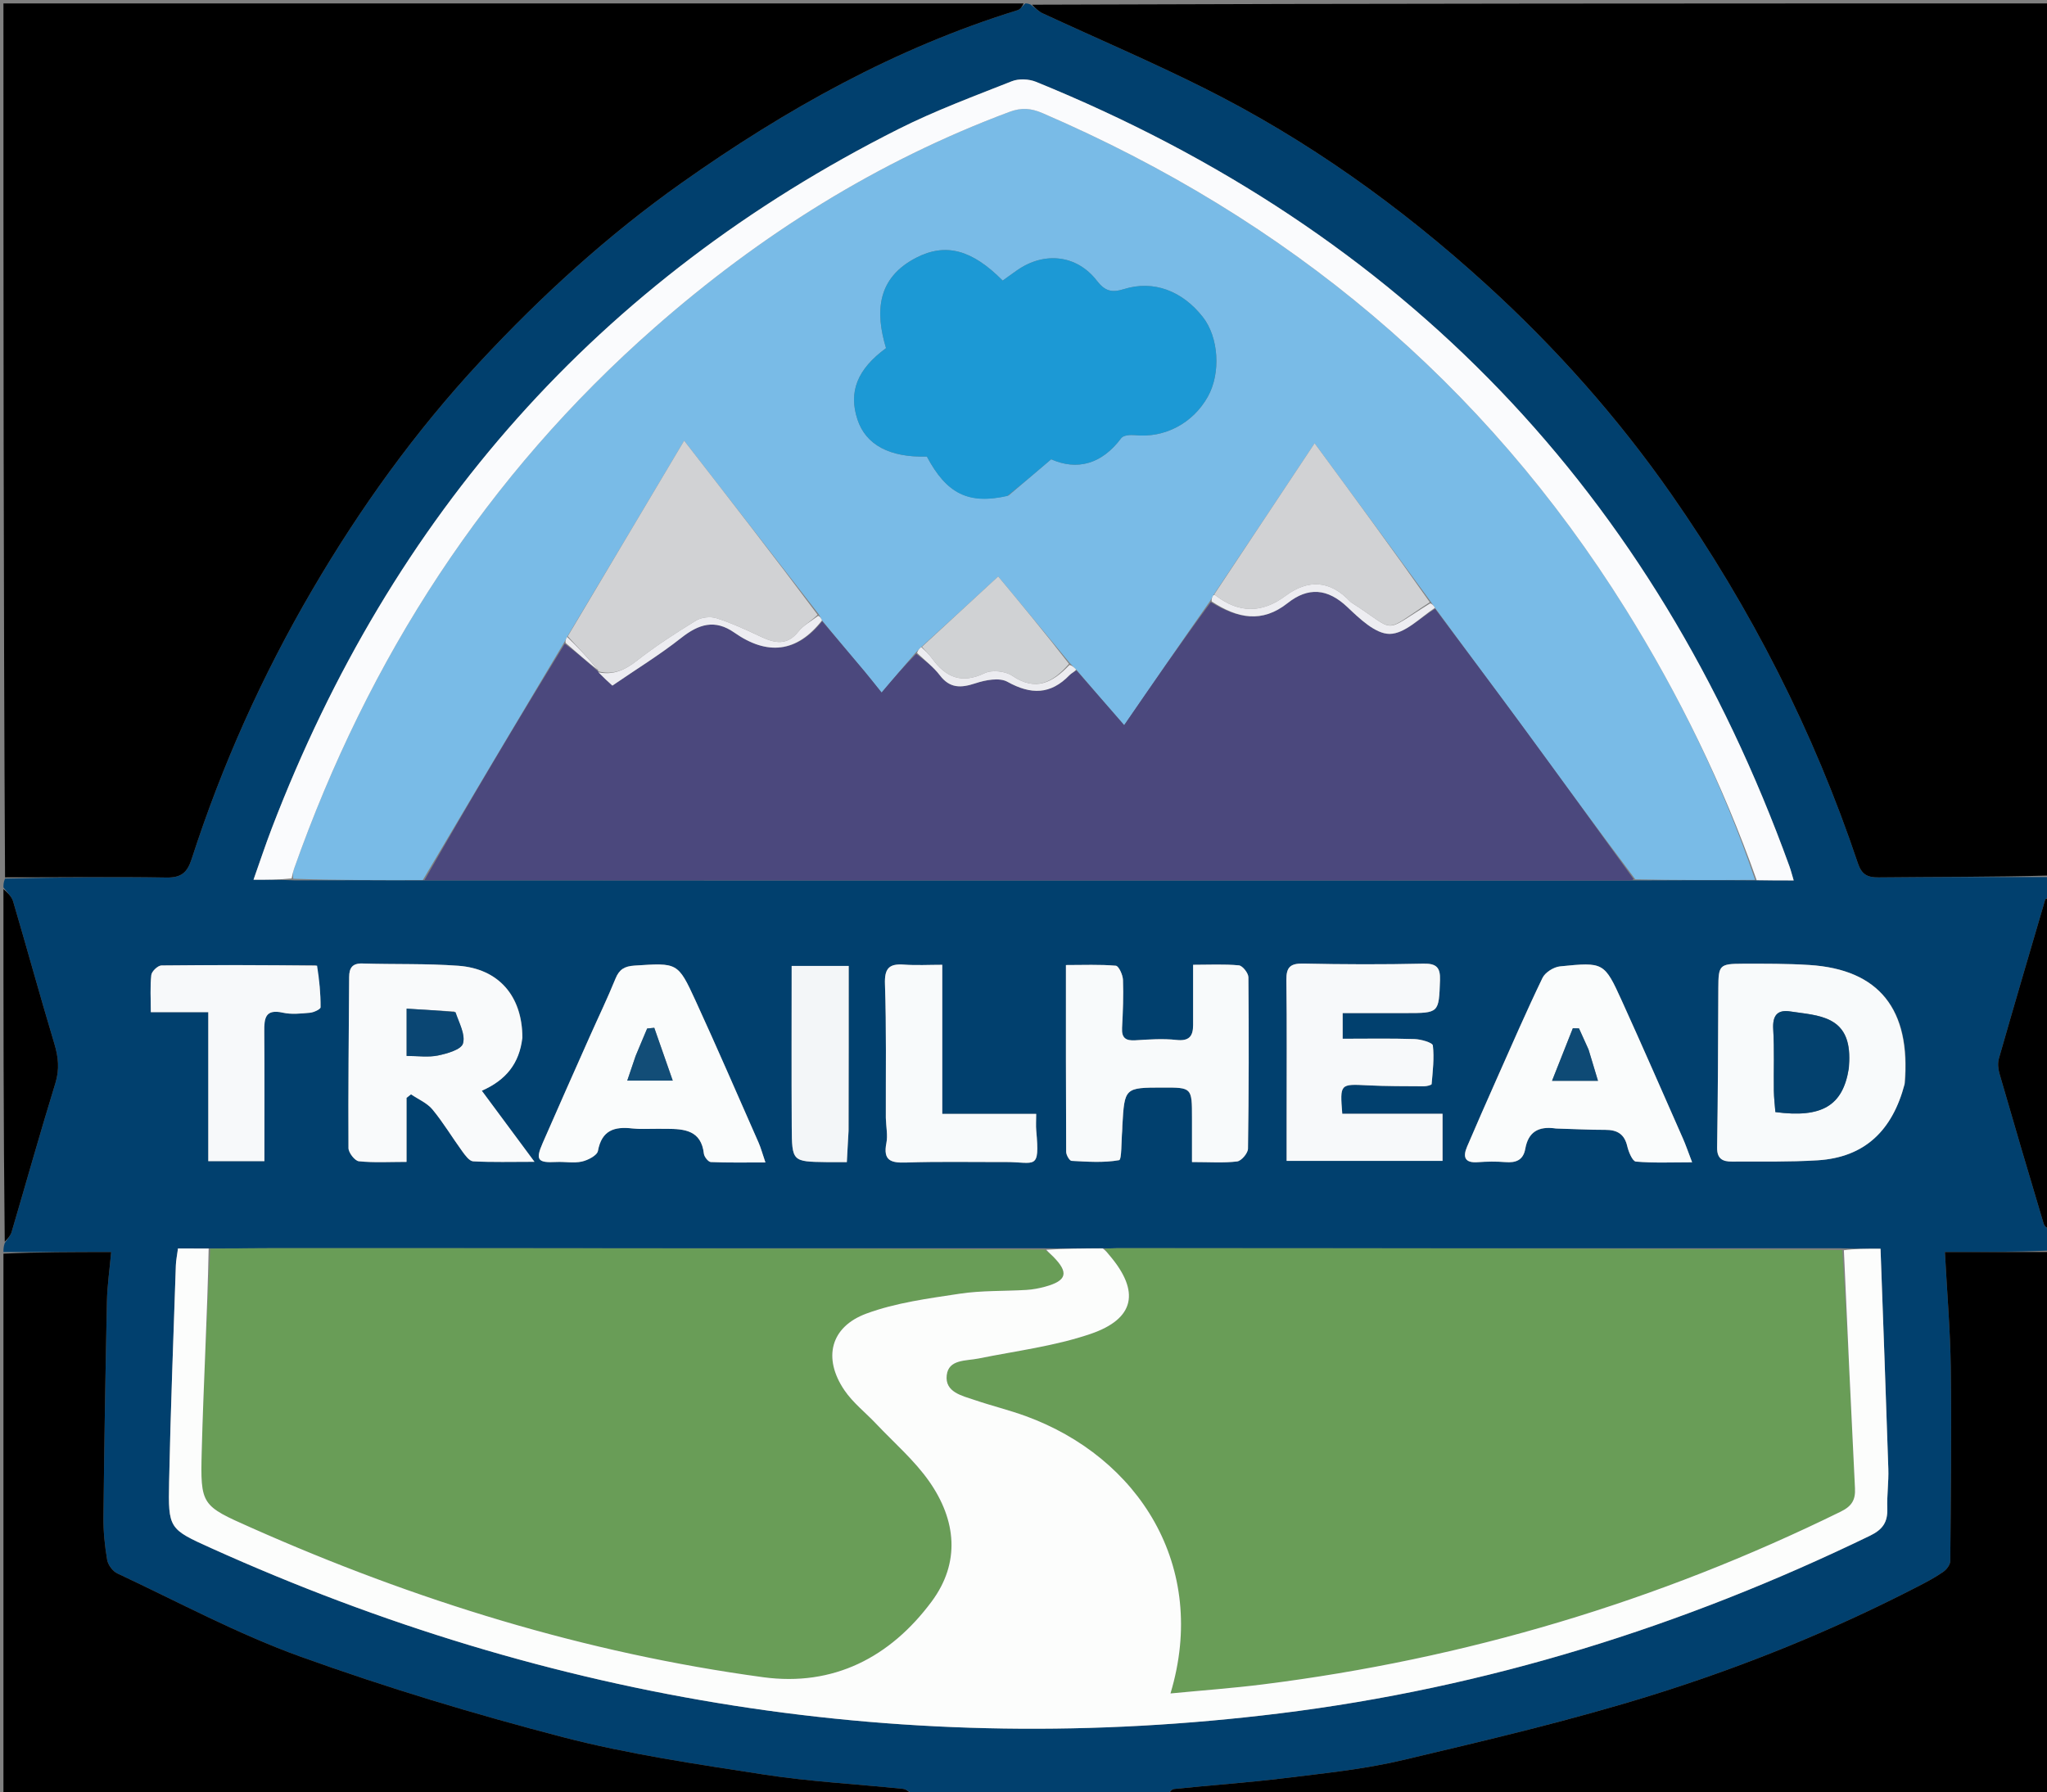 <svg version="1.1" id="Layer_1" xmlns="http://www.w3.org/2000/svg" xmlns:xlink="http://www.w3.org/1999/xlink" x="0px" y="0px"
	 width="100%" viewBox="0 0 595 521" enable-background="new 0 0 595 521" xml:space="preserve">
<rect x="0" y="0" width="595" height="521" fill="#808080" stroke="none"/>
<path fill="#01406E" opacity="1" stroke="none" 
	d="
M1,364 
	C1,363.25 1,362.5 1.377,361.392 
	C2.308,360.074 3.078,359.178 3.383,358.145 
	C7.631,343.728 11.678,329.251 16.101,314.89 
	C17.344,310.855 16.971,307.328 15.792,303.413 
	C11.652,289.658 7.868,275.795 3.801,262.017 
	C3.363,260.531 1.957,259.332 1,258 
	C1,257.25 1,256.5 1.465,255.44 
	C17.42,255.088 32.912,254.86 48.396,255.122 
	C52.735,255.195 54.451,253.627 55.708,249.735 
	C64.544,222.378 76.255,196.301 90.782,171.47 
	C104.702,147.677 120.732,125.389 139.47,105.23 
	C157.323,86.023 176.647,68.371 198.166,53.144 
	C228.367,31.773 260.282,13.935 295.786,2.962 
	C296.644,2.697 297.267,1.671 298,1 
	C298.444,1 298.889,1 299.636,1.366 
	C300.994,2.462 301.97,3.363 303.118,3.894 
	C318.717,11.118 334.545,17.881 349.913,25.565 
	C379.972,40.592 407.118,60.048 431.912,82.606 
	C452.058,100.935 470.156,121.278 485.772,143.645 
	C508.926,176.811 527.141,212.545 540.016,250.928 
	C541.113,254.2 542.715,255.12 546.059,255.084 
	C562.705,254.906 579.353,255.001 596,255 
	C596,256.714 596,258.429 595.619,260.561 
	C594.975,261.169 594.547,261.311 594.474,261.557 
	C589.953,276.936 585.429,292.315 581.022,307.726 
	C580.645,309.047 580.77,310.68 581.158,312.025 
	C585.377,326.633 589.674,341.219 594.04,355.785 
	C594.297,356.642 595.329,357.267 596,358 
	C596,359.714 596,361.429 595.531,363.571 
	C585.152,363.999 575.242,363.999 565.324,363.999 
	C565.951,375.819 566.887,386.707 567.028,397.605 
	C567.269,416.344 567.047,435.09 566.883,453.832 
	C566.874,454.886 565.863,456.251 564.924,456.914 
	C562.77,458.438 560.417,459.705 558.066,460.923 
	C533.138,473.837 507.155,484.408 480.443,492.747 
	C456.509,500.219 432.007,505.959 407.585,511.742 
	C396.381,514.395 384.795,515.547 373.33,516.96 
	C362.672,518.274 351.942,518.993 341.257,520.107 
	C340.448,520.192 339.75,521.344 339,522 
	C314.646,522 290.292,522 265.447,521.584 
	C264.111,520.785 263.29,520.148 262.414,520.059 
	C248.941,518.677 235.368,517.966 222.004,515.899 
	C202.45,512.875 182.755,510.01 163.649,505.044 
	C137.928,498.358 112.382,490.649 87.386,481.644 
	C69.086,475.052 51.77,465.712 34.093,457.43 
	C32.749,456.8 31.394,454.945 31.144,453.472 
	C30.456,449.412 30.027,445.25 30.07,441.134 
	C30.292,420.189 30.639,399.245 31.081,378.303 
	C31.177,373.758 31.846,369.226 32.312,364 
	C21.218,364 11.109,364 1,364 
M303.037,362.902 
	C228.223,362.896 153.41,362.887 78.596,362.89 
	C72.768,362.89 66.939,362.975 60.186,362.957 
	C57.413,362.957 54.64,362.957 51.736,362.957 
	C51.475,364.961 51.159,366.427 51.111,367.903 
	C50.417,388.868 49.584,409.832 49.155,430.803 
	C48.877,444.426 49.097,444.541 61.428,450.103 
	C160.494,494.787 263.927,511.451 371.948,498.126 
	C432.075,490.709 489.098,472.874 543.549,446.473 
	C547.307,444.651 548.723,442.48 548.58,438.525 
	C548.442,434.709 549.005,430.869 548.881,427.052 
	C548.192,405.816 547.388,384.583 546.612,363.039 
	C542.248,363.039 539.121,363.039 535.066,362.904 
	C464.884,362.897 394.703,362.89 324.521,362.892 
	C323.36,362.892 322.2,362.998 320.106,362.89 
	C314.724,362.942 309.342,362.995 303.037,362.902 
M85.685,255.944 
	C98.087,255.919 110.489,255.894 123.836,255.947 
	C240.399,255.957 356.962,255.968 473.525,255.975 
	C474.024,255.975 474.522,255.921 475.953,255.968 
	C487.355,255.915 498.758,255.862 511.05,255.956 
	C514.345,255.956 517.64,255.956 521.372,255.956 
	C520.87,254.292 520.556,253.033 520.117,251.819 
	C480.875,143.401 407.975,67.273 301.14,23.792 
	C299.087,22.956 296.154,22.814 294.132,23.614 
	C283.016,28.013 271.747,32.191 261.092,37.56 
	C173.92,81.486 113.877,149.847 79.034,240.72 
	C77.157,245.617 75.513,250.603 73.686,255.76 
	C77.774,255.76 81.252,255.76 85.685,255.944 
M553.732,314.825 
	C555.495,293.4 546.182,281.828 525.902,280.546 
	C519.44,280.138 512.945,280.166 506.465,280.18 
	C499.788,280.194 499.495,280.629 499.464,287.239 
	C499.392,302.704 499.364,318.169 499.114,333.631 
	C499.061,336.964 500.806,337.709 503.374,337.699 
	C511.68,337.666 520.004,337.84 528.285,337.335 
	C542.011,336.498 550.069,328.679 553.732,314.825 
M151.845,301.268 
	C151.78,289.538 144.935,281.628 133.206,280.773 
	C123.943,280.097 114.612,280.397 105.316,280.113 
	C102.372,280.023 101.505,281.468 101.488,284.023 
	C101.382,300.608 101.194,317.193 101.292,333.776 
	C101.3,335.121 103.139,337.486 104.313,337.609 
	C108.701,338.069 113.165,337.793 118.166,337.793 
	C118.166,331.212 118.166,325.197 118.166,319.182 
	C118.601,318.839 119.036,318.495 119.471,318.151 
	C121.581,319.591 124.144,320.658 125.707,322.55 
	C128.871,326.38 131.439,330.697 134.371,334.727 
	C135.219,335.892 136.428,337.571 137.547,337.632 
	C143.077,337.932 148.632,337.769 155.36,337.769 
	C149.734,330.177 144.985,323.769 140.051,317.109 
	C147.1,313.993 150.982,309.182 151.845,301.268 
M346.474,325.412 
	C346.474,329.478 346.474,333.544 346.474,337.84 
	C351.707,337.84 355.702,338.144 359.6,337.662 
	C360.832,337.509 362.733,335.265 362.752,333.955 
	C363,317.342 363.021,300.725 362.87,284.111 
	C362.859,282.895 361.167,280.755 360.105,280.655 
	C355.849,280.254 351.533,280.489 346.802,280.489 
	C346.802,286.74 346.807,292.381 346.801,298.022 
	C346.797,301.279 345.622,302.744 341.933,302.336 
	C338.002,301.901 333.966,302.196 329.992,302.443 
	C327.213,302.616 325.995,301.771 326.149,298.85 
	C326.394,294.2 326.589,289.532 326.42,284.885 
	C326.367,283.422 325.181,280.832 324.341,280.759 
	C319.645,280.355 314.896,280.565 309.833,280.565 
	C309.833,299.297 309.809,317.085 309.902,334.872 
	C309.907,335.791 310.879,337.467 311.469,337.498 
	C316.088,337.741 320.8,338.092 325.285,337.292 
	C326.067,337.153 325.915,331.754 326.183,328.783 
	C326.228,328.287 326.206,327.785 326.235,327.286 
	C326.877,316.199 326.878,316.199 338.008,316.183 
	C346.473,316.17 346.473,316.17 346.474,325.412 
M373.983,325.299 
	C373.983,329.369 373.983,333.439 373.983,337.497 
	C389.329,337.497 404.045,337.497 419.303,337.497 
	C419.303,332.783 419.303,328.586 419.303,323.812 
	C409.221,323.812 399.656,323.812 390.157,323.812 
	C389.455,315.071 389.495,315.127 397.498,315.534 
	C402.959,315.812 408.436,315.78 413.907,315.813 
	C414.679,315.818 416.105,315.457 416.13,315.171 
	C416.452,311.431 416.923,307.633 416.488,303.953 
	C416.388,303.101 413.033,302.143 411.149,302.082 
	C404.229,301.86 397.297,301.994 390.268,301.994 
	C390.268,299.38 390.268,297.008 390.268,294.531 
	C393.637,294.531 396.595,294.531 399.552,294.531 
	C402.551,294.531 405.55,294.531 408.549,294.531 
	C418.324,294.531 418.229,294.528 418.565,284.977 
	C418.693,281.336 417.601,280.066 413.719,280.156 
	C402.086,280.426 390.439,280.383 378.805,280.134 
	C375.043,280.053 373.861,281.205 373.91,284.923 
	C374.083,298.071 373.983,311.223 373.983,325.299 
M191.273,328.176 
	C192.106,328.178 192.938,328.178 193.771,328.181 
	C198.969,328.198 203.833,328.618 204.598,335.418 
	C204.701,336.327 205.886,337.809 206.621,337.84 
	C211.645,338.055 216.682,337.953 222.485,337.953 
	C221.56,335.245 221.151,333.679 220.507,332.216 
	C214.418,318.404 208.427,304.546 202.13,290.828 
	C197.031,279.722 196.87,279.923 184.436,280.722 
	C181.504,280.911 179.993,281.831 178.895,284.534 
	C176.586,290.221 173.907,295.758 171.414,301.371 
	C166.833,311.687 162.235,321.996 157.726,332.343 
	C155.585,337.255 156.295,338.101 161.683,337.822 
	C164.161,337.694 166.742,338.225 169.11,337.702 
	C170.88,337.31 173.56,335.924 173.801,334.609 
	C174.906,328.556 178.619,327.465 183.84,328.075 
	C185.977,328.325 188.164,328.155 191.273,328.176 
M452.666,328.076 
	C457.315,328.223 461.965,328.488 466.615,328.477 
	C470.06,328.469 472.166,329.681 472.995,333.237 
	C473.383,334.899 474.518,337.615 475.504,337.703 
	C480.625,338.155 485.806,337.913 491.847,337.913 
	C490.636,334.75 490.013,332.889 489.225,331.103 
	C483.336,317.752 477.511,304.372 471.474,291.088 
	C466.314,279.736 466.19,279.669 453.447,280.952 
	C451.613,281.137 449.13,282.698 448.357,284.302 
	C443.675,294.013 439.383,303.912 435.002,313.767 
	C432.105,320.282 429.24,326.813 426.433,333.368 
	C425.126,336.42 425.791,338.165 429.58,337.878 
	C432.214,337.679 434.889,337.641 437.52,337.854 
	C440.609,338.105 442.754,337.32 443.352,333.985 
	C444.199,329.258 446.987,327.285 452.666,328.076 
M91.748,280.599 
	C76.809,280.586 61.87,280.515 46.934,280.683 
	C45.892,280.694 44.102,282.387 43.981,283.448 
	C43.598,286.828 43.839,290.279 43.839,294.261 
	C49.713,294.261 54.777,294.261 60.542,294.261 
	C60.542,309.035 60.542,323.239 60.542,337.574 
	C66.456,337.574 71.646,337.574 76.852,337.574 
	C76.852,324.709 76.916,312.275 76.814,299.842 
	C76.783,296.014 77.108,293.277 82.199,294.411 
	C84.719,294.973 87.481,294.669 90.105,294.434 
	C91.216,294.334 93.172,293.41 93.176,292.849 
	C93.207,288.856 92.831,284.861 91.748,280.599 
M257.482,325.354 
	C257.567,327.676 258.087,330.084 257.648,332.302 
	C256.642,337.386 258.905,338.129 263.342,337.978 
	C272.968,337.652 282.611,337.869 292.247,337.833 
	C300.884,337.801 302.274,340.484 301.206,328.715 
	C301.073,327.251 301.188,325.765 301.188,323.844 
	C291.918,323.844 283.065,323.844 273.886,323.844 
	C273.886,309.338 273.886,295.275 273.886,280.492 
	C269.971,280.492 266.353,280.703 262.77,280.438 
	C258.447,280.119 257.073,281.487 257.231,286.1 
	C257.669,298.885 257.447,311.693 257.482,325.354 
M246.693,328.362 
	C246.693,312.482 246.693,296.602 246.693,280.827 
	C240.512,280.827 235.418,280.827 230.112,280.827 
	C230.112,296.649 230.048,312.099 230.135,327.547 
	C230.193,337.714 230.291,337.717 240.188,337.859 
	C241.995,337.885 243.803,337.863 246.15,337.863 
	C246.303,334.859 246.445,332.086 246.693,328.362 
z"/>
<path fill="#000000" opacity="1" stroke="none" 
	d="
M596,254.531 
	C579.353,255.001 562.705,254.906 546.059,255.084 
	C542.715,255.12 541.113,254.2 540.016,250.928 
	C527.141,212.545 508.926,176.811 485.772,143.645 
	C470.156,121.278 452.058,100.935 431.912,82.606 
	C407.118,60.048 379.972,40.592 349.913,25.565 
	C334.545,17.881 318.717,11.118 303.118,3.894 
	C301.97,3.363 300.994,2.462 299.969,1.366 
	C398.588,1 497.176,1 596,1 
	C596,85.354 596,169.708 596,254.531 
z"/>
<path fill="#000000" opacity="1" stroke="none" 
	d="
M297.531,1 
	C297.267,1.671 296.644,2.697 295.786,2.962 
	C260.282,13.935 228.367,31.773 198.166,53.144 
	C176.647,68.371 157.323,86.023 139.47,105.23 
	C120.732,125.389 104.702,147.677 90.782,171.47 
	C76.255,196.301 64.544,222.378 55.708,249.735 
	C54.451,253.627 52.735,255.195 48.396,255.122 
	C32.912,254.86 17.42,255.088 1.465,255.065 
	C1,170.401 1,85.801 1,1 
	C99.687,1 198.375,1 297.531,1 
z"/>
<path fill="#000000" opacity="1" stroke="none" 
	d="
M1,364.469 
	C11.109,364 21.218,364 32.312,364 
	C31.846,369.226 31.177,373.758 31.081,378.303 
	C30.639,399.245 30.292,420.189 30.07,441.134 
	C30.027,445.25 30.456,449.412 31.144,453.472 
	C31.394,454.945 32.749,456.8 34.093,457.43 
	C51.77,465.712 69.086,475.052 87.386,481.644 
	C112.382,490.649 137.928,498.358 163.649,505.044 
	C182.755,510.01 202.45,512.875 222.004,515.899 
	C235.368,517.966 248.941,518.677 262.414,520.059 
	C263.29,520.148 264.111,520.785 264.979,521.584 
	C177.091,522 89.183,522 1,522 
	C1,469.646 1,417.292 1,364.469 
z"/>
<path fill="#000000" opacity="1" stroke="none" 
	d="
M339.469,522 
	C339.75,521.344 340.448,520.192 341.257,520.107 
	C351.942,518.993 362.672,518.274 373.33,516.96 
	C384.795,515.547 396.381,514.395 407.585,511.742 
	C432.007,505.959 456.509,500.219 480.443,492.747 
	C507.155,484.408 533.138,473.837 558.066,460.923 
	C560.417,459.705 562.77,458.438 564.924,456.914 
	C565.863,456.251 566.874,454.886 566.883,453.832 
	C567.047,435.09 567.269,416.344 567.028,397.605 
	C566.887,386.707 565.951,375.819 565.324,363.999 
	C575.242,363.999 585.152,363.999 595.531,363.999 
	C596,416.611 596,469.222 596,522 
	C510.646,522 425.292,522 339.469,522 
z"/>
<path fill="#000000" opacity="1" stroke="none" 
	d="
M1,258.469 
	C1.957,259.332 3.363,260.531 3.801,262.017 
	C7.868,275.795 11.652,289.658 15.792,303.413 
	C16.971,307.328 17.344,310.855 16.101,314.89 
	C11.678,329.251 7.631,343.728 3.383,358.145 
	C3.078,359.178 2.308,360.074 1.377,361.017 
	C1,326.979 1,292.958 1,258.469 
z"/>
<path fill="#000000" opacity="1" stroke="none" 
	d="
M596,357.531 
	C595.329,357.267 594.297,356.642 594.04,355.785 
	C589.674,341.219 585.377,326.633 581.158,312.025 
	C580.77,310.68 580.645,309.047 581.022,307.726 
	C585.429,292.315 589.953,276.936 594.474,261.557 
	C594.547,261.311 594.975,261.169 595.619,260.989 
	C596,293.021 596,325.042 596,357.531 
z"/>
<path fill="#79BBE7" opacity="1" stroke="none" 
	d="
M510.161,255.809 
	C498.758,255.862 487.355,255.915 475.331,255.64 
	C463.946,240.526 453.229,225.706 442.406,210.964 
	C434.055,199.588 425.571,188.31 417.102,176.706 
	C416.686,176.009 416.315,175.595 415.823,174.86 
	C404.749,159.645 393.796,144.753 382.117,128.873 
	C371.918,144.231 362.407,158.553 352.68,173.046 
	C352.27,173.725 352.074,174.233 351.591,174.928 
	C343.205,186.896 335.107,198.677 326.762,210.817 
	C321.797,205.114 317.36,200.018 312.816,194.668 
	C312.154,193.953 311.6,193.492 310.91,192.718 
	C303.644,183.83 296.513,175.254 290.142,167.594 
	C282.331,174.802 275.159,181.421 267.764,188.118 
	C267.133,188.675 266.726,189.153 266.042,189.865 
	C262.704,193.718 259.641,197.336 256.254,201.339 
	C253.818,198.315 252.615,196.766 251.354,195.264 
	C247.244,190.368 243.113,185.489 238.934,180.354 
	C238.624,179.684 238.369,179.265 237.96,178.548 
	C225.024,161.798 212.242,145.346 198.86,128.121 
	C187.205,147.71 176.117,166.347 164.838,185.157 
	C164.469,185.806 164.29,186.283 163.851,186.999 
	C150.024,210.115 136.457,232.992 122.89,255.868 
	C110.489,255.894 98.087,255.919 85.238,255.473 
	C85.014,254.202 85.19,253.385 85.466,252.604 
	C107.137,191.281 141.32,138.244 190.336,95.184 
	C220.996,68.249 255.085,46.822 293.475,32.506 
	C296.88,31.236 299.705,31.453 302.967,32.859 
	C374.286,63.599 431.351,111.091 472.566,177.162 
	C488.031,201.953 500.765,228.094 510.161,255.809 
M293.176,144.067 
	C297.097,140.726 301.017,137.386 305.539,133.533 
	C313.056,136.839 320.217,135.021 325.925,127.353 
	C326.54,126.527 328.575,126.377 329.888,126.514 
	C338.465,127.41 346.731,123.114 351.087,115.312 
	C354.908,108.467 354.253,98.068 349.63,92.169 
	C343.656,84.547 335.263,81.366 326.733,84.042 
	C323.195,85.152 321.206,84.687 318.825,81.608 
	C312.995,74.07 303.563,73.062 295.669,78.55 
	C294.23,79.55 292.818,80.591 291.451,81.571 
	C282.573,72.63 274.941,70.484 266.305,74.932 
	C254.965,80.774 254.323,90.56 257.542,101.211 
	C249.163,107.355 246.595,113.933 249.232,121.952 
	C251.662,129.339 258.589,133.04 269.411,132.735 
	C275.143,143.554 281.517,146.764 293.176,144.067 
z"/>
<path fill="#699D57" opacity="1" stroke="none" 
	d="
M321.039,363.055 
	C322.2,362.998 323.36,362.892 324.521,362.892 
	C394.703,362.89 464.884,362.897 535.495,363.414 
	C537,386.844 538.042,409.766 539.186,432.683 
	C539.354,436.059 538.294,437.877 535.028,439.481 
	C481.839,465.609 425.856,482.325 367.081,489.699 
	C358.259,490.806 349.379,491.448 340.221,492.334 
	C351.378,455.245 330.856,423.603 298.1,411.682 
	C293.265,409.922 288.235,408.704 283.361,407.044 
	C279.639,405.777 274.612,404.755 275.183,399.819 
	C275.726,395.13 280.775,395.691 284.449,394.947 
	C295.334,392.74 306.525,391.37 316.963,387.813 
	C329.945,383.391 331.377,375.428 322.546,365.016 
	C322.014,364.388 321.54,363.71 321.039,363.055 
z"/>
<path fill="#699D57" opacity="1" stroke="none" 
	d="
M61.111,363.021 
	C66.939,362.975 72.768,362.89 78.596,362.89 
	C153.41,362.887 228.223,362.896 303.657,363.274 
	C304.895,364.204 305.54,364.733 306.125,365.324 
	C310.746,369.996 310.132,372.346 303.761,374.081 
	C302.007,374.559 300.181,374.904 298.371,375.015 
	C291.895,375.409 285.333,375.15 278.951,376.118 
	C269.815,377.503 260.432,378.725 251.845,381.891 
	C241.337,385.765 239.135,394.884 245.447,404.18 
	C247.924,407.828 251.585,410.665 254.655,413.92 
	C259.885,419.465 265.8,424.54 270.12,430.726 
	C277.935,441.914 279.237,454.267 270.782,465.639 
	C258.722,481.859 242.239,490.378 221.823,487.611 
	C170.059,480.592 120.611,465.298 72.939,444.11 
	C58.527,437.704 58.228,437.637 58.636,421.853 
	C59.144,402.234 60.258,382.631 61.111,363.021 
z"/>
<path fill="#4B487D" opacity="1" stroke="none" 
	d="
M312.923,194.921 
	C317.36,200.018 321.797,205.114 326.762,210.817 
	C335.107,198.677 343.205,186.896 351.942,175.064 
	C359.736,179.794 366.828,181.236 374.268,175.342 
	C380.246,170.606 385.894,171.046 391.646,176.497 
	C395.195,179.861 399.793,184.299 403.91,184.289 
	C408.329,184.277 412.735,179.619 417.147,176.989 
	C425.571,188.31 434.055,199.588 442.406,210.964 
	C453.229,225.706 463.946,240.526 474.865,255.602 
	C474.522,255.921 474.024,255.975 473.525,255.975 
	C356.962,255.968 240.399,255.957 123.363,255.907 
	C136.457,232.992 150.024,210.115 164.154,187.154 
	C167.762,189.794 170.807,192.518 173.864,195.199 
	C173.875,195.155 173.784,195.148 173.942,195.455 
	C175.397,196.948 176.694,198.136 177.995,199.327 
	C184.977,194.541 191.78,190.37 198.001,185.46 
	C203.093,181.441 207.777,179.937 213.463,183.924 
	C222.93,190.56 231.537,189.83 238.99,180.604 
	C243.113,185.489 247.244,190.368 251.354,195.264 
	C252.615,196.766 253.818,198.315 256.254,201.339 
	C259.641,197.336 262.704,193.718 266.299,190.077 
	C268.969,192.126 271.4,193.974 273.177,196.317 
	C276.114,200.188 279.335,200.034 283.535,198.649 
	C286.435,197.692 290.495,196.914 292.832,198.216 
	C299.644,202.012 305.369,201.979 310.867,196.286 
	C311.425,195.708 312.232,195.37 312.923,194.921 
z"/>
<path fill="#FCFDFC" opacity="1" stroke="none" 
	d="
M60.648,362.989 
	C60.258,382.631 59.144,402.234 58.636,421.853 
	C58.228,437.637 58.527,437.704 72.939,444.11 
	C120.611,465.298 170.059,480.592 221.823,487.611 
	C242.239,490.378 258.722,481.859 270.782,465.639 
	C279.237,454.267 277.935,441.914 270.12,430.726 
	C265.8,424.54 259.885,419.465 254.655,413.92 
	C251.585,410.665 247.924,407.828 245.447,404.18 
	C239.135,394.884 241.337,385.765 251.845,381.891 
	C260.432,378.725 269.815,377.503 278.951,376.118 
	C285.333,375.15 291.895,375.409 298.371,375.015 
	C300.181,374.904 302.007,374.559 303.761,374.081 
	C310.132,372.346 310.746,369.996 306.125,365.324 
	C305.54,364.733 304.895,364.204 304.118,363.347 
	C309.342,362.995 314.724,362.942 320.573,362.972 
	C321.54,363.71 322.014,364.388 322.546,365.016 
	C331.377,375.428 329.945,383.391 316.963,387.813 
	C306.525,391.37 295.334,392.74 284.449,394.947 
	C280.775,395.691 275.726,395.13 275.183,399.819 
	C274.612,404.755 279.639,405.777 283.361,407.044 
	C288.235,408.704 293.265,409.922 298.1,411.682 
	C330.856,423.603 351.378,455.245 340.221,492.334 
	C349.379,491.448 358.259,490.806 367.081,489.699 
	C425.856,482.325 481.839,465.609 535.028,439.481 
	C538.294,437.877 539.354,436.059 539.186,432.683 
	C538.042,409.766 537,386.844 535.96,363.481 
	C539.121,363.039 542.248,363.039 546.612,363.039 
	C547.388,384.583 548.192,405.816 548.881,427.052 
	C549.005,430.869 548.442,434.709 548.58,438.525 
	C548.723,442.48 547.307,444.651 543.549,446.473 
	C489.098,472.874 432.075,490.709 371.948,498.126 
	C263.927,511.451 160.494,494.787 61.428,450.103 
	C49.097,444.541 48.877,444.426 49.155,430.803 
	C49.584,409.832 50.417,388.868 51.111,367.903 
	C51.159,366.427 51.475,364.961 51.736,362.957 
	C54.64,362.957 57.413,362.957 60.648,362.989 
z"/>
<path fill="#FAFBFD" opacity="1" stroke="none" 
	d="
M510.605,255.882 
	C500.765,228.094 488.031,201.953 472.566,177.162 
	C431.351,111.091 374.286,63.599 302.967,32.859 
	C299.705,31.453 296.88,31.236 293.475,32.506 
	C255.085,46.822 220.996,68.249 190.336,95.184 
	C141.32,138.244 107.137,191.281 85.466,252.604 
	C85.19,253.385 85.014,254.202 84.761,255.38 
	C81.252,255.76 77.774,255.76 73.686,255.76 
	C75.513,250.603 77.157,245.617 79.034,240.72 
	C113.877,149.847 173.92,81.486 261.092,37.56 
	C271.747,32.191 283.016,28.013 294.132,23.614 
	C296.154,22.814 299.087,22.956 301.14,23.792 
	C407.975,67.273 480.875,143.401 520.117,251.819 
	C520.556,253.033 520.87,254.292 521.372,255.956 
	C517.64,255.956 514.345,255.956 510.605,255.882 
z"/>
<path fill="#F8FAFB" opacity="1" stroke="none" 
	d="
M553.588,315.229 
	C550.069,328.679 542.011,336.498 528.285,337.335 
	C520.004,337.84 511.68,337.666 503.374,337.699 
	C500.806,337.709 499.061,336.964 499.114,333.631 
	C499.364,318.169 499.392,302.704 499.464,287.239 
	C499.495,280.629 499.788,280.194 506.465,280.18 
	C512.945,280.166 519.44,280.138 525.902,280.546 
	C546.182,281.828 555.495,293.4 553.588,315.229 
M537.445,310.292 
	C537.879,304.915 537.318,299.481 532.216,296.753 
	C528.78,294.916 524.418,294.688 520.42,294.06 
	C516.553,293.453 515.187,295.296 515.424,299.255 
	C515.78,305.191 515.522,311.162 515.606,317.117 
	C515.635,319.218 515.899,321.315 516.049,323.31 
	C529.537,325.1 535.682,321.489 537.445,310.292 
z"/>
<path fill="#F9FAFB" opacity="1" stroke="none" 
	d="
M151.839,301.693 
	C150.982,309.182 147.1,313.993 140.051,317.109 
	C144.985,323.769 149.734,330.177 155.36,337.769 
	C148.632,337.769 143.077,337.932 137.547,337.632 
	C136.428,337.571 135.219,335.892 134.371,334.727 
	C131.439,330.697 128.871,326.38 125.707,322.55 
	C124.144,320.658 121.581,319.591 119.471,318.151 
	C119.036,318.495 118.601,318.839 118.166,319.182 
	C118.166,325.197 118.166,331.212 118.166,337.793 
	C113.165,337.793 108.701,338.069 104.313,337.609 
	C103.139,337.486 101.3,335.121 101.292,333.776 
	C101.194,317.193 101.382,300.608 101.488,284.023 
	C101.505,281.468 102.372,280.023 105.316,280.113 
	C114.612,280.397 123.943,280.097 133.206,280.773 
	C144.935,281.628 151.78,289.538 151.839,301.693 
M132.053,294.073 
	C127.42,293.796 122.787,293.518 118.196,293.243 
	C118.196,298.412 118.196,302.318 118.196,306.987 
	C121.479,306.987 124.504,307.44 127.313,306.857 
	C129.977,306.304 134.042,305.151 134.568,303.389 
	C135.337,300.812 133.497,297.457 132.053,294.073 
z"/>
<path fill="#F8FAFB" opacity="1" stroke="none" 
	d="
M346.474,324.931 
	C346.473,316.17 346.473,316.17 338.008,316.183 
	C326.878,316.199 326.877,316.199 326.235,327.286 
	C326.206,327.785 326.228,328.287 326.183,328.783 
	C325.915,331.754 326.067,337.153 325.285,337.292 
	C320.8,338.092 316.088,337.741 311.469,337.498 
	C310.879,337.467 309.907,335.791 309.902,334.872 
	C309.809,317.085 309.833,299.297 309.833,280.565 
	C314.896,280.565 319.645,280.355 324.341,280.759 
	C325.181,280.832 326.367,283.422 326.42,284.885 
	C326.589,289.532 326.394,294.2 326.149,298.85 
	C325.995,301.771 327.213,302.616 329.992,302.443 
	C333.966,302.196 338.002,301.901 341.933,302.336 
	C345.622,302.744 346.797,301.279 346.801,298.022 
	C346.807,292.381 346.802,286.74 346.802,280.489 
	C351.533,280.489 355.849,280.254 360.105,280.655 
	C361.167,280.755 362.859,282.895 362.87,284.111 
	C363.021,300.725 363,317.342 362.752,333.955 
	C362.733,335.265 360.832,337.509 359.6,337.662 
	C355.702,338.144 351.707,337.84 346.474,337.84 
	C346.474,333.544 346.474,329.478 346.474,324.931 
z"/>
<path fill="#F7F9FA" opacity="1" stroke="none" 
	d="
M373.985,324.836 
	C373.983,311.223 374.083,298.071 373.91,284.923 
	C373.861,281.205 375.043,280.053 378.805,280.134 
	C390.439,280.383 402.086,280.426 413.719,280.156 
	C417.601,280.066 418.693,281.336 418.565,284.977 
	C418.229,294.528 418.324,294.531 408.549,294.531 
	C405.55,294.531 402.551,294.531 399.552,294.531 
	C396.595,294.531 393.637,294.531 390.268,294.531 
	C390.268,297.008 390.268,299.38 390.268,301.994 
	C397.297,301.994 404.229,301.86 411.149,302.082 
	C413.033,302.143 416.388,303.101 416.488,303.953 
	C416.923,307.633 416.452,311.431 416.13,315.171 
	C416.105,315.457 414.679,315.818 413.907,315.813 
	C408.436,315.78 402.959,315.812 397.498,315.534 
	C389.495,315.127 389.455,315.071 390.157,323.812 
	C399.656,323.812 409.221,323.812 419.303,323.812 
	C419.303,328.586 419.303,332.783 419.303,337.497 
	C404.045,337.497 389.329,337.497 373.983,337.497 
	C373.983,333.439 373.983,329.369 373.985,324.836 
z"/>
<path fill="#FAFCFC" opacity="1" stroke="none" 
	d="
M190.8,328.176 
	C188.164,328.155 185.977,328.325 183.84,328.075 
	C178.619,327.465 174.906,328.556 173.801,334.609 
	C173.56,335.924 170.88,337.31 169.11,337.702 
	C166.742,338.225 164.161,337.694 161.683,337.822 
	C156.295,338.101 155.585,337.255 157.726,332.343 
	C162.235,321.996 166.833,311.687 171.414,301.371 
	C173.907,295.758 176.586,290.221 178.895,284.534 
	C179.993,281.831 181.504,280.911 184.436,280.722 
	C196.87,279.923 197.031,279.722 202.13,290.828 
	C208.427,304.546 214.418,318.404 220.507,332.216 
	C221.151,333.679 221.56,335.245 222.485,337.953 
	C216.682,337.953 211.645,338.055 206.621,337.84 
	C205.886,337.809 204.701,336.327 204.598,335.418 
	C203.833,328.618 198.969,328.198 193.771,328.181 
	C192.938,328.178 192.106,328.178 190.8,328.176 
M184.674,307.234 
	C183.965,309.329 183.256,311.423 182.327,314.164 
	C187.03,314.164 190.93,314.164 195.544,314.164 
	C193.571,308.521 191.874,303.667 190.177,298.812 
	C189.488,298.879 188.799,298.946 188.109,299.013 
	C187.052,301.505 185.994,303.997 184.674,307.234 
z"/>
<path fill="#FAFCFC" opacity="1" stroke="none" 
	d="
M452.199,328.091 
	C446.987,327.285 444.199,329.258 443.352,333.985 
	C442.754,337.32 440.609,338.105 437.52,337.854 
	C434.889,337.641 432.214,337.679 429.58,337.878 
	C425.791,338.165 425.126,336.42 426.433,333.368 
	C429.24,326.813 432.105,320.282 435.002,313.767 
	C439.383,303.912 443.675,294.013 448.357,284.302 
	C449.13,282.698 451.613,281.137 453.447,280.952 
	C466.19,279.669 466.314,279.736 471.474,291.088 
	C477.511,304.372 483.336,317.752 489.225,331.103 
	C490.013,332.889 490.636,334.75 491.847,337.913 
	C485.806,337.913 480.625,338.155 475.504,337.703 
	C474.518,337.615 473.383,334.899 472.995,333.237 
	C472.166,329.681 470.06,328.469 466.615,328.477 
	C461.965,328.488 457.315,328.223 452.199,328.091 
M461.657,304.894 
	C460.758,302.922 459.859,300.95 458.96,298.977 
	C458.366,298.964 457.772,298.951 457.178,298.937 
	C455.262,303.781 453.346,308.625 451.129,314.228 
	C456.191,314.228 460.007,314.228 464.483,314.228 
	C463.503,310.945 462.711,308.289 461.657,304.894 
z"/>
<path fill="#F7F9FA" opacity="1" stroke="none" 
	d="
M92.166,280.733 
	C92.831,284.861 93.207,288.856 93.176,292.849 
	C93.172,293.41 91.216,294.334 90.105,294.434 
	C87.481,294.669 84.719,294.973 82.199,294.411 
	C77.108,293.277 76.783,296.014 76.814,299.842 
	C76.916,312.275 76.852,324.709 76.852,337.574 
	C71.646,337.574 66.456,337.574 60.542,337.574 
	C60.542,323.239 60.542,309.035 60.542,294.261 
	C54.777,294.261 49.713,294.261 43.839,294.261 
	C43.839,290.279 43.598,286.828 43.981,283.448 
	C44.102,282.387 45.892,280.694 46.934,280.683 
	C61.87,280.515 76.809,280.586 92.166,280.733 
z"/>
<path fill="#F8FAFB" opacity="1" stroke="none" 
	d="
M257.484,324.923 
	C257.447,311.693 257.669,298.885 257.231,286.1 
	C257.073,281.487 258.447,280.119 262.77,280.438 
	C266.353,280.703 269.971,280.492 273.886,280.492 
	C273.886,295.275 273.886,309.338 273.886,323.844 
	C283.065,323.844 291.918,323.844 301.188,323.844 
	C301.188,325.765 301.073,327.251 301.206,328.715 
	C302.274,340.484 300.884,337.801 292.247,337.833 
	C282.611,337.869 272.968,337.652 263.342,337.978 
	C258.905,338.129 256.642,337.386 257.648,332.302 
	C258.087,330.084 257.567,327.676 257.484,324.923 
z"/>
<path fill="#F3F6F8" opacity="1" stroke="none" 
	d="
M246.64,328.838 
	C246.445,332.086 246.303,334.859 246.15,337.863 
	C243.803,337.863 241.995,337.885 240.188,337.859 
	C230.291,337.717 230.193,337.714 230.135,327.547 
	C230.048,312.099 230.112,296.649 230.112,280.827 
	C235.418,280.827 240.512,280.827 246.693,280.827 
	C246.693,296.602 246.693,312.482 246.64,328.838 
z"/>
<path fill="#1C99D5" opacity="1" stroke="none" 
	d="
M292.788,144.189 
	C281.517,146.764 275.143,143.554 269.411,132.735 
	C258.589,133.04 251.662,129.339 249.232,121.952 
	C246.595,113.933 249.163,107.355 257.542,101.211 
	C254.323,90.56 254.965,80.774 266.305,74.932 
	C274.941,70.484 282.573,72.63 291.451,81.571 
	C292.818,80.591 294.23,79.55 295.669,78.55 
	C303.563,73.062 312.995,74.07 318.825,81.608 
	C321.206,84.687 323.195,85.152 326.733,84.042 
	C335.263,81.366 343.656,84.547 349.63,92.169 
	C354.253,98.068 354.908,108.467 351.087,115.312 
	C346.731,123.114 338.465,127.41 329.888,126.514 
	C328.575,126.377 326.54,126.527 325.925,127.353 
	C320.217,135.021 313.056,136.839 305.539,133.533 
	C301.017,137.386 297.097,140.726 292.788,144.189 
z"/>
<path fill="#D1D2D4" opacity="1" stroke="none" 
	d="
M165.029,184.985 
	C176.117,166.347 187.205,147.71 198.86,128.121 
	C212.242,145.346 225.024,161.798 237.664,178.735 
	C235.697,180.65 233.51,181.795 232.117,183.566 
	C228.797,187.785 225.2,187.028 221.103,185.08 
	C216.917,183.089 212.666,181.148 208.267,179.734 
	C206.506,179.167 203.893,179.446 202.324,180.409 
	C196.395,184.047 190.526,187.855 185.053,192.134 
	C181.538,194.882 178.13,196.322 173.784,195.148 
	C173.784,195.148 173.875,195.155 173.893,194.834 
	C170.951,191.337 167.99,188.161 165.029,184.985 
z"/>
<path fill="#D1D2D4" opacity="1" stroke="none" 
	d="
M352.896,172.874 
	C362.407,158.553 371.918,144.231 382.117,128.873 
	C393.796,144.753 404.749,159.645 415.596,175.086 
	C401.354,184.285 406.366,183.849 392.835,175.184 
	C392.696,175.095 392.559,174.994 392.446,174.874 
	C386.665,168.725 380.305,168.286 373.648,173.244 
	C366.767,178.369 360.072,178.28 353.333,173.111 
	C353.203,173.012 353.042,172.953 352.896,172.874 
z"/>
<path fill="#D0D2D4" opacity="1" stroke="none" 
	d="
M267.987,188.039 
	C275.159,181.421 282.331,174.802 290.142,167.594 
	C296.513,175.254 303.644,183.83 310.731,193.001 
	C305.907,198.534 300.96,201.039 294.233,196.466 
	C292.232,195.105 288.333,194.681 286.207,195.704 
	C279.502,198.931 274.895,196.906 270.914,191.429 
	C270.039,190.226 268.968,189.165 267.987,188.039 
z"/>
<path fill="#EDEDF1" opacity="1" stroke="none" 
	d="
M352.68,173.046 
	C353.042,172.953 353.203,173.012 353.333,173.111 
	C360.072,178.28 366.767,178.369 373.648,173.244 
	C380.305,168.286 386.665,168.725 392.446,174.874 
	C392.559,174.994 392.696,175.095 392.835,175.184 
	C406.366,183.849 401.354,184.285 415.716,175.409 
	C416.315,175.595 416.686,176.009 417.102,176.706 
	C412.735,179.619 408.329,184.277 403.91,184.289 
	C399.793,184.299 395.195,179.861 391.646,176.497 
	C385.894,171.046 380.246,170.606 374.268,175.342 
	C366.828,181.236 359.736,179.794 352.229,174.877 
	C352.074,174.233 352.27,173.725 352.68,173.046 
z"/>
<path fill="#EDEDF1" opacity="1" stroke="none" 
	d="
M173.942,195.455 
	C178.13,196.322 181.538,194.882 185.053,192.134 
	C190.526,187.855 196.395,184.047 202.324,180.409 
	C203.893,179.446 206.506,179.167 208.267,179.734 
	C212.666,181.148 216.917,183.089 221.103,185.08 
	C225.2,187.028 228.797,187.785 232.117,183.566 
	C233.51,181.795 235.697,180.65 237.818,179.033 
	C238.369,179.265 238.624,179.684 238.934,180.354 
	C231.537,189.83 222.93,190.56 213.463,183.924 
	C207.777,179.937 203.093,181.441 198.001,185.46 
	C191.78,190.37 184.977,194.541 177.995,199.327 
	C176.694,198.136 175.397,196.948 173.942,195.455 
z"/>
<path fill="#ECECF0" opacity="1" stroke="none" 
	d="
M267.764,188.118 
	C268.968,189.165 270.039,190.226 270.914,191.429 
	C274.895,196.906 279.502,198.931 286.207,195.704 
	C288.333,194.681 292.232,195.105 294.233,196.466 
	C300.96,201.039 305.907,198.534 310.865,193.313 
	C311.6,193.492 312.154,193.953 312.816,194.668 
	C312.232,195.37 311.425,195.708 310.867,196.286 
	C305.369,201.979 299.644,202.012 292.832,198.216 
	C290.495,196.914 286.435,197.692 283.535,198.649 
	C279.335,200.034 276.114,200.188 273.177,196.317 
	C271.4,193.974 268.969,192.126 266.575,189.844 
	C266.726,189.153 267.133,188.675 267.764,188.118 
z"/>
<path fill="#EDEDF1" opacity="1" stroke="none" 
	d="
M164.838,185.157 
	C167.99,188.161 170.951,191.337 173.882,194.878 
	C170.807,192.518 167.762,189.794 164.413,186.914 
	C164.29,186.283 164.469,185.806 164.838,185.157 
z"/>
<path fill="#03416E" opacity="1" stroke="none" 
	d="
M537.369,310.731 
	C535.682,321.489 529.537,325.1 516.049,323.31 
	C515.899,321.315 515.635,319.218 515.606,317.117 
	C515.522,311.162 515.78,305.191 515.424,299.255 
	C515.187,295.296 516.553,293.453 520.42,294.06 
	C524.418,294.688 528.78,294.916 532.216,296.753 
	C537.318,299.481 537.879,304.915 537.369,310.731 
z"/>
<path fill="#0A4673" opacity="1" stroke="none" 
	d="
M132.411,294.253 
	C133.497,297.457 135.337,300.812 134.568,303.389 
	C134.042,305.151 129.977,306.304 127.313,306.857 
	C124.504,307.44 121.479,306.987 118.196,306.987 
	C118.196,302.318 118.196,298.412 118.196,293.243 
	C122.787,293.518 127.42,293.796 132.411,294.253 
z"/>
<path fill="#124D77" opacity="1" stroke="none" 
	d="
M184.805,306.862 
	C185.994,303.997 187.052,301.505 188.109,299.013 
	C188.799,298.946 189.488,298.879 190.177,298.812 
	C191.874,303.667 193.571,308.521 195.544,314.164 
	C190.93,314.164 187.03,314.164 182.327,314.164 
	C183.256,311.423 183.965,309.329 184.805,306.862 
z"/>
<path fill="#0E4A75" opacity="1" stroke="none" 
	d="
M461.788,305.264 
	C462.711,308.289 463.503,310.945 464.483,314.228 
	C460.007,314.228 456.191,314.228 451.129,314.228 
	C453.346,308.625 455.262,303.781 457.178,298.937 
	C457.772,298.951 458.366,298.964 458.96,298.977 
	C459.859,300.95 460.758,302.922 461.788,305.264 
z"/>
</svg>